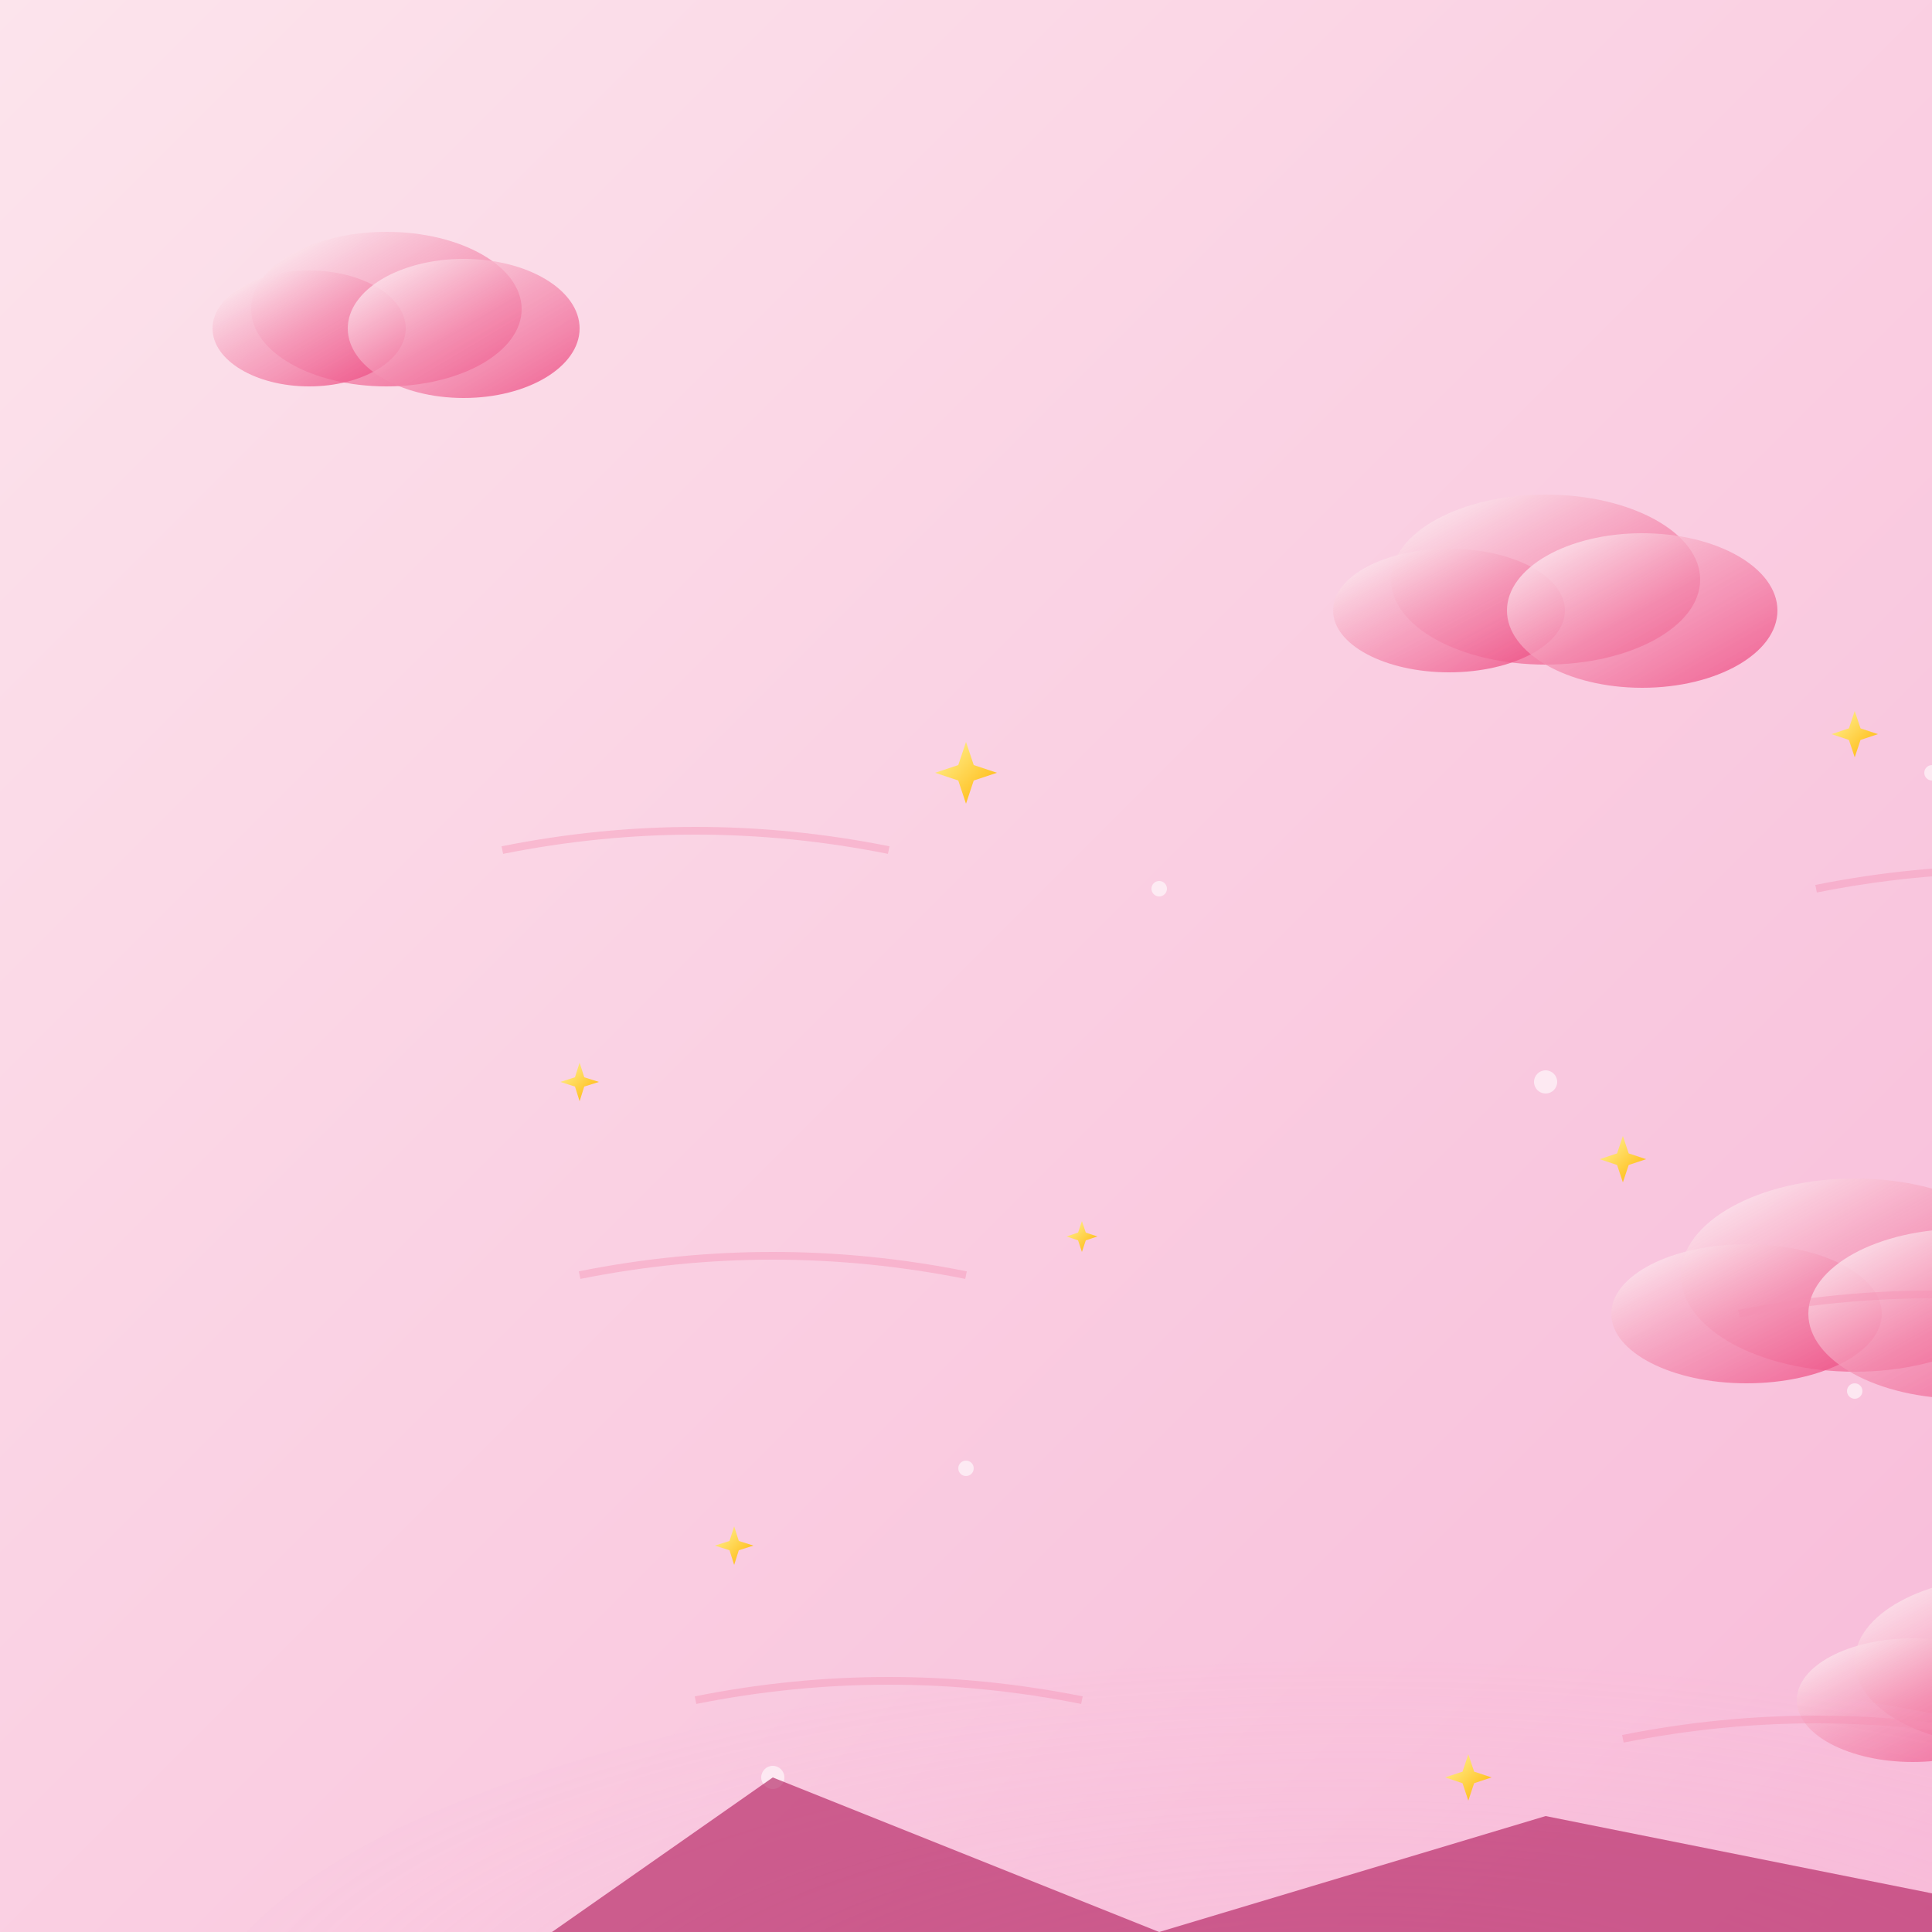 <svg xmlns="http://www.w3.org/2000/svg" width="500" height="500" viewBox="0 0 500 500">
  <rect x="0" y="0" width="500" height="500" fill="#333333" stroke="none"/>
  <defs>
    <linearGradient id="bgGrad49" x1="0%" y1="0%" x2="100%" y2="100%">
      <stop offset="0%" style="stop-color:#fce4ec;stop-opacity:1" />
      <stop offset="100%" style="stop-color:#f8bbd9;stop-opacity:1" />
    </linearGradient>
    <linearGradient id="cloudGrad49" x1="0%" y1="0%" x2="100%" y2="100%">
      <stop offset="0%" style="stop-color:#ffffff;stop-opacity:0.9" />
      <stop offset="50%" style="stop-color:#f48fb1;stop-opacity:0.7" />
      <stop offset="100%" style="stop-color:#ec407a;stop-opacity:0.8" />
    </linearGradient>
    <radialGradient id="skyGlow49" cx="50%" cy="50%" r="70%">
      <stop offset="0%" style="stop-color:#f8bbd9;stop-opacity:0.6" />
      <stop offset="100%" style="stop-color:#f8bbd9;stop-opacity:0" />
    </radialGradient>
    <linearGradient id="starGrad49" x1="0%" y1="0%" x2="100%" y2="100%">
      <stop offset="0%" style="stop-color:#fff59d;stop-opacity:1" />
      <stop offset="100%" style="stop-color:#ffb300;stop-opacity:1" />
    </linearGradient>
  </defs>
  
  <!-- Background -->
  <rect width="500" height="500" fill="url(#bgGrad49)"/>
  
  <!-- Nine clouds floating across the pink sunset sky -->
  <!-- Cloud formations representing the completion before 50 -->
  <g fill="url(#cloudGrad49)">
  <!-- Top row clouds -->
  <g transform="translate(100,80)">
  <ellipse cx="0" cy="0" rx="35" ry="20"/>
  <ellipse cx="-20" cy="5" rx="25" ry="15"/>
  <ellipse cx="20" cy="5" rx="30" ry="18"/>
  
  <g transform="translate(300,70)">
    <ellipse cx="0" cy="0" rx="40" ry="22"/>
    <ellipse cx="-25" cy="8" rx="30" ry="16"/>
    <ellipse cx="25" cy="8" rx="35" ry="20"/>
    
    <g transform="translate(450,90)">
      <ellipse cx="0" cy="0" rx="30" ry="18"/>
      <ellipse cx="-18" cy="6" rx="22" ry="12"/>
      <ellipse cx="18" cy="6" rx="25" ry="15"/>
    </g>
    
    <!-- Middle row clouds -->
    <g transform="translate(80,180)">
      <ellipse cx="0" cy="0" rx="45" ry="25"/>
      <ellipse cx="-28" cy="10" rx="35" ry="18"/>
      <ellipse cx="28" cy="10" rx="40" ry="22"/>
    </g>
    
    <g transform="translate(250,160)">
      <ellipse cx="0" cy="0" rx="50" ry="28"/>
      <ellipse cx="-30" cy="12" rx="38" ry="20"/>
      <ellipse cx="30" cy="12" rx="42" ry="24"/>
    </g>
    
    <g transform="translate(420,170)">
      <ellipse cx="0" cy="0" rx="35" ry="20"/>
      <ellipse cx="-22" cy="8" rx="28" ry="15"/>
      <ellipse cx="22" cy="8" rx="30" ry="18"/>
    </g>
    
    <!-- Bottom row clouds -->
    <g transform="translate(120,280)">
      <ellipse cx="0" cy="0" rx="40" ry="22"/>
      <ellipse cx="-25" cy="10" rx="30" ry="16"/>
      <ellipse cx="25" cy="10" rx="35" ry="20"/>
    </g>
    
    <g transform="translate(350,290)">
      <ellipse cx="0" cy="0" rx="38" ry="21"/>
      <ellipse cx="-23" cy="9" rx="28" ry="15"/>
      <ellipse cx="23" cy="9" rx="32" ry="18"/>
    </g>
    
    <g transform="translate(200,350)">
      <ellipse cx="0" cy="0" rx="42" ry="24"/>
      <ellipse cx="-26" cy="11" rx="32" ry="17"/>
      <ellipse cx="26" cy="11" rx="36" ry="20"/>
    </g>
    </g>
  
    <!-- Sunset glow -->
    <ellipse cx="250" cy="450" rx="300" ry="100" fill="url(#skyGlow49)" opacity="0.5"/>
  
    <!-- Nine twinkling stars scattered in the twilight -->
    <g fill="url(#starGrad49)">
    <g transform="translate(150,120)">
      <path d="M0,-8 L2,-2 L8,0 L2,2 L0,8 L-2,2 L-8,0 L-2,-2 Z"/>
    </g>
    <g transform="translate(380,110)">
      <path d="M0,-6 L1.5,-1.5 L6,0 L1.5,1.5 L0,6 L-1.5,1.5 L-6,0 L-1.5,-1.5 Z"/>
    </g>
    <g transform="translate(50,200)">
      <path d="M0,-5 L1.2,-1.2 L5,0 L1.2,1.2 L0,5 L-1.2,1.2 L-5,0 L-1.2,-1.2 Z"/>
    </g>
    <g transform="translate(470,180)">
      <path d="M0,-7 L1.8,-1.8 L7,0 L1.8,1.8 L0,7 L-1.8,1.8 L-7,0 L-1.8,-1.8 Z"/>
    </g>
    <g transform="translate(180,240)">
      <path d="M0,-4 L1,-1 L4,0 L1,1 L0,4 L-1,1 L-4,0 L-1,-1 Z"/>
    </g>
    <g transform="translate(320,220)">
      <path d="M0,-6 L1.5,-1.5 L6,0 L1.5,1.5 L0,6 L-1.5,1.5 L-6,0 L-1.5,-1.5 Z"/>
    </g>
    <g transform="translate(90,320)">
      <path d="M0,-5 L1.2,-1.2 L5,0 L1.2,1.2 L0,5 L-1.2,1.2 L-5,0 L-1.2,-1.2 Z"/>
    </g>
    <g transform="translate(420,340)">
      <path d="M0,-4 L1,-1 L4,0 L1,1 L0,4 L-1,1 L-4,0 L-1,-1 Z"/>
    </g>
    <g transform="translate(280,380)">
      <path d="M0,-6 L1.5,-1.5 L6,0 L1.5,1.5 L0,6 L-1.5,1.5 L-6,0 L-1.5,-1.5 Z"/>
    </g>
    </g>
  
    <!-- Gentle wind currents -->
    <g stroke="#f48fb1" stroke-width="2" fill="none" opacity="0.4">
    <path d="M30 140 Q80 130 130 140"/>
    <path d="M370 150 Q420 140 470 150"/>
    <path d="M50 250 Q100 240 150 250"/>
    <path d="M350 260 Q400 250 450 260"/>
    <path d="M80 360 Q130 350 180 360"/>
    <path d="M320 370 Q370 360 420 370"/>
    </g>
  
    <!-- Twilight shimmer -->
    <g fill="#ffffff" opacity="0.6">
    <circle cx="200" cy="150" r="2"/>
    <circle cx="300" cy="200" r="3"/>
    <circle cx="150" cy="300" r="2"/>
    <circle cx="380" cy="280" r="2"/>
    <circle cx="100" cy="380" r="3"/>
    <circle cx="400" cy="120" r="2"/>
    </g>
  
    <!-- Mountain silhouette -->
    <path d="M0 450 L100 380 L200 420 L300 390 L400 410 L500 380 L500 500 L0 500 Z" 
        fill="#ad1457" opacity="0.6"/>
  
    <!-- Number "49" integrated -->
    
    <!-- Kanji character 四十九 -->
    
    </g>
  </g>
</svg> 
